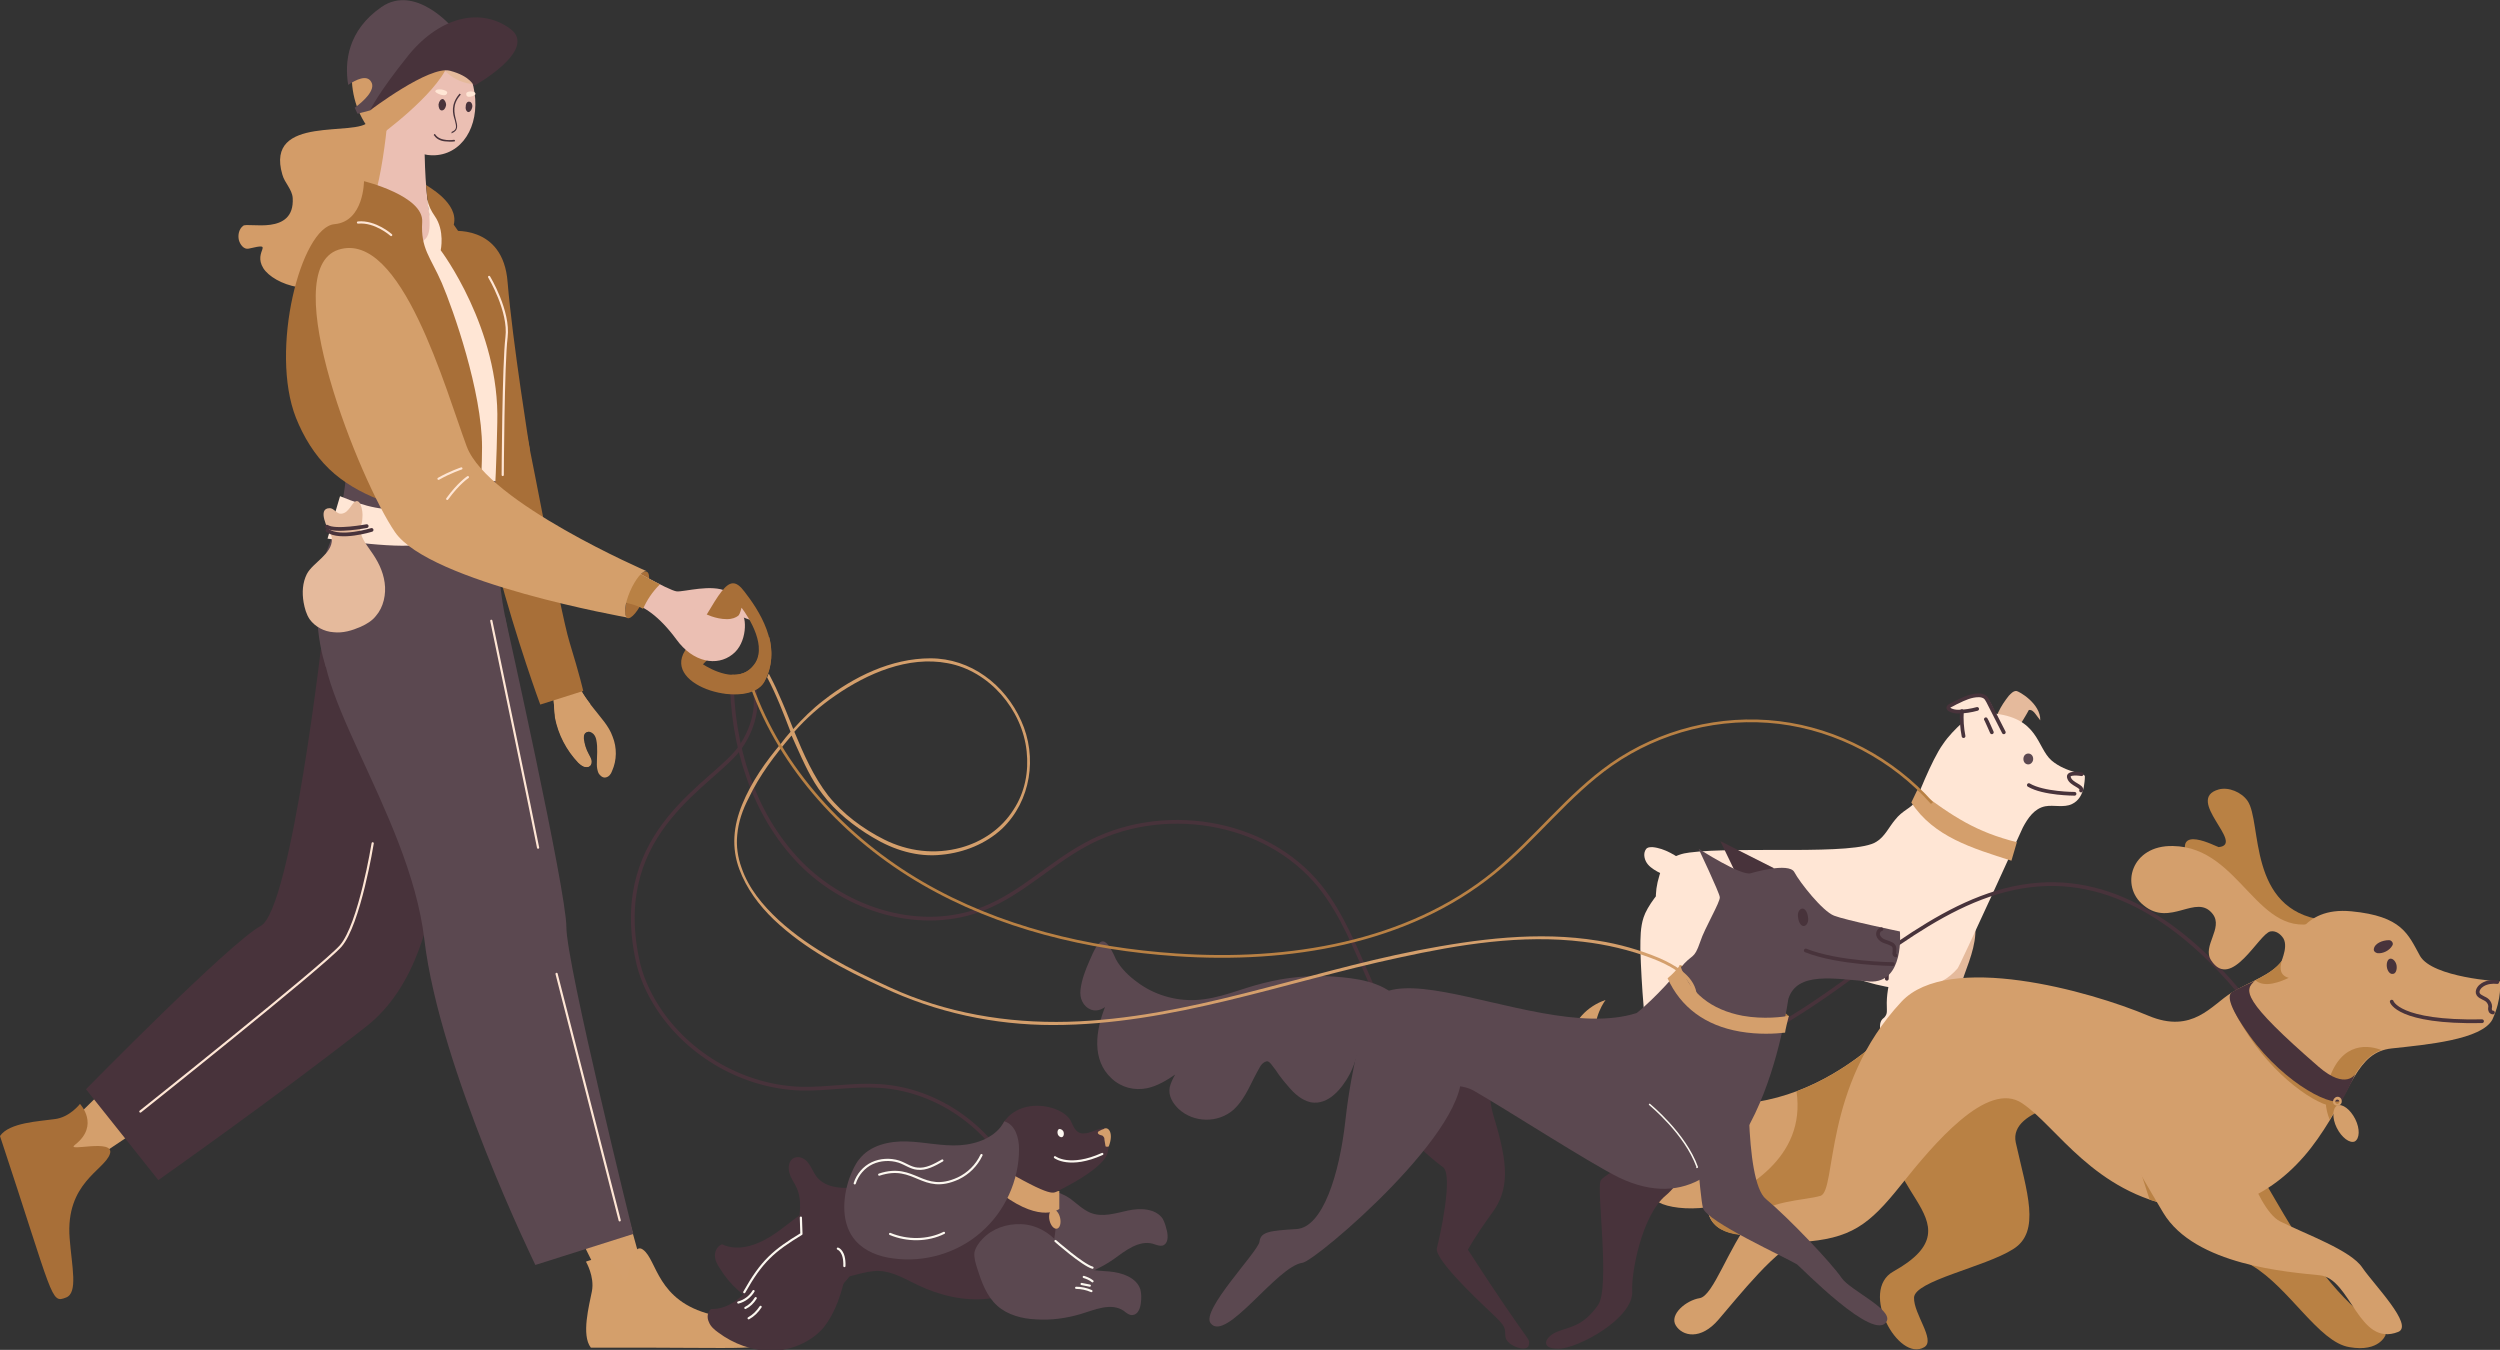 <?xml version="1.0" encoding="utf-8"?>
<!-- Generator: Adobe Illustrator 25.4.1, SVG Export Plug-In . SVG Version: 6.00 Build 0)  -->
<svg version="1.1" id="Ebene_1" xmlns="http://www.w3.org/2000/svg" xmlns:xlink="http://www.w3.org/1999/xlink" x="0px" y="0px"
	 viewBox="0 0 459.5 248.1" style="enable-background:new 0 0 459.5 248.1;" xml:space="preserve">
<rect x="0" y="0" width="459.5" height="248.1" fill="#333333" stroke="none"/>
<style type="text/css">
	.st0{fill:#E5BA9C;}
	.st1{fill:#FFE6D5;}
	.st2{fill:none;stroke:#48333B;stroke-width:0.686;stroke-linecap:round;stroke-linejoin:round;stroke-miterlimit:10;}
	.st3{fill:#5B4850;}
	.st4{fill:#D49F6C;}
	.st5{fill:#B98144;}
	.st6{fill:#48333B;}
	.st7{fill:#D49F6B;}
	.st8{fill:#A86F38;}
	.st9{fill:#D39C68;}
	.st10{fill:#EBBFB3;}
	.st11{fill:#FCF8F0;}
	.st12{fill:none;stroke:#FFE6D5;stroke-width:0.406;stroke-linecap:round;stroke-linejoin:round;stroke-miterlimit:10;}
	.st13{fill:none;stroke:#FCF8F0;stroke-width:0.406;stroke-linecap:round;stroke-linejoin:round;stroke-miterlimit:10;}
	.st14{fill:none;stroke:#B98144;stroke-width:0.502;stroke-miterlimit:10;}
</style>
<g>
	<g>
		<path class="st0" d="M301,210.6c-0.2,0-0.4,0-0.6-0.1c-0.4-0.1-0.7-0.5-0.9-1c-0.2-0.6-0.1-1.2-0.2-1.8c0-0.4,0-0.9,0-1.3
			c0-1.4,0.1-2.7,0.1-4.1c0-1.2,0.3-2.7,1.5-2.9c0.3,0,0.6,0,0.9,0c0.8-0.1,1.2-1,1.6-1.7c3.8-7.3,10.3-7.1,9.7-13.1
			c-0.3-3.5-0.5-7.1-0.6-10.6c0-2,0-4,0.6-5.8c0.6-1.9,3.1-5.4,4.9-6.3l9.5,8.4c-1.7,6.7-3.3,13.4-5.5,19.9
			c-0.3,0.9-0.7,1.9-1.2,2.7c-0.9,1.4-2.3,2.3-3.7,3.2c-2.6,1.7-5.2,3.4-7.9,4.9c-1.5,0.8-3.1,1.6-4.4,2.8c-0.7,0.6-1.3,1.5-1.5,2.4
			c0,0.1,0,0.2,0,0.2c0,0.1,0.1,0.1,0.2,0.1c0.5,0.2,0.8,0.7,1,1.1c0.2,0.5,0.3,1,0.4,1.5c0,0.5,0,1-0.4,1.3
			c-0.2,0.1-0.5,0.2-0.8,0.2C302.9,210.6,302,210.6,301,210.6C301,210.6,301,210.6,301,210.6z"/>
		<path class="st0" d="M360.7,166.3c1.2,0.3,1.9,1.5,2.2,2.8c0.7,3.4-0.7,6.9-1.9,10.2c-0.8,2.4-1.5,4.8-2.1,7.2
			c-0.3,1.5,0.7,18.7,1.1,20.2c0.1,0.5,0.2,1.1,0.6,1.4c0.5,0.5,1.2,0.6,1.7,1c0.6,0.4,0.9,1.3,0.3,1.6c-0.2,0.1-0.3,0.1-0.5,0.1
			c-0.9,0.1-1.7,0.1-2.6,0.2c-0.3,0-0.5,0-0.8,0c-0.5-0.2-0.7-0.7-0.9-1.1c-3.3-7.2-3.1-14.4-4.8-22.1c-0.2-0.9-0.3-2,0.3-2.6
			c0.2-0.2,0.4-0.3,0.5-0.5c0.4-0.5,0.3-1.1,0.3-1.7c-0.2-4.3,1.7-8.3,2.9-12.5c0.3-1,0.6-2,1.2-2.9
			C358.6,166.7,359.7,166.1,360.7,166.3z"/>
		<path class="st0" d="M367.7,132.4c0.6,0.6,1.8,1.6,2.7,1.3c0.7-0.2,1-0.7,1.4-1.3c0.4-0.6,1.1-1.9,1.1-1.9
			c0.5-0.1,0.9,0.3,1.2,0.7c0.3,0.4,0.6,0.8,0.9,1.2c0.1-3.1-4-5.4-4.4-5.4c-0.6,0-1,0.5-1.4,0.9c-0.7,0.9-1.4,1.9-1.9,3
			c-0.1,0.2-0.2,0.4-0.2,0.6C367.2,131.7,367.4,132.1,367.7,132.4z"/>
		<path class="st1" d="M312.6,174.2c3.7,1.4,7.5,2.3,11.4,2.9c1.9,0.3,3.8,0.5,5.7,0.6c2,0.1,4.1,0.2,6.1,0.5c3.6,0.5,17,7.9,24-0.2
			c0.4-0.4,12-25.9,12-25.9c0.9-1.7,2.1-3.5,4.1-3.9c1.6-0.3,3.4,0.3,4.9-0.4c1.3-0.6,1.9-1.8,2.2-3.1c0.1-0.7,0.2-1.3,0.2-2
			c0-0.4-1.2-0.6-1.5-0.7c-1.6-0.4-3.3-1.1-4.6-2.2c-2.8-2.4-2.3-8-11.1-8.7c-1.4-0.1-3-0.6-5.3,1.7c-1.3,1.2-2.6,2.5-3.6,4
			c-2.1,2.9-5,10.5-5,10.5c-0.9,1.3-2.4,1.6-3.8,3.4c-1.1,1.3-1.9,3.1-3.4,4c-3.8,2.6-25.5,0.8-34.4,2c-2.6,0.3-4.8,1.6-5.5,4.2
			C302.9,167.7,306,171.6,312.6,174.2z"/>
		<path class="st2" d="M381.3,145.9c0,0-5.7,0-8.4-1.6"/>
		<path class="st3" d="M371.9,139.5c0,0.6,0.4,1,0.9,1c0.5,0,0.9-0.5,0.9-1c0-0.6-0.4-1-0.9-1C372.3,138.5,371.9,138.9,371.9,139.5z
			"/>
		<path class="st2" d="M382.6,142.3c0,0-2.8-0.5-2.3,0.7c0.4,1.2,2.6,1.5,2.2,2.3"/>
		<path class="st1" d="M366.4,134.1c0,0,1.7,0.2,1.1-0.8c-0.6-1-1.4-5.4-3.4-5.5c-2-0.1-6.5,1.8-6,2.5c0.5,0.6,2.5-0.1,2.4,0.8
			c-0.1,0.9,0.2,3.3,0.2,3.3L366.4,134.1z"/>
		<path class="st2" d="M368.3,134.6c-1-1.9-1.9-3.8-2.9-5.7c-0.2-0.3-0.3-0.6-0.6-0.8c-0.3-0.2-0.7-0.3-1.1-0.3
			c-1.4,0-2.7,0.6-3.9,1.2c-0.5,0.2-0.9,0.5-1.4,0.7c-0.1,0.1-0.3,0.2-0.3,0.4c0,0.1,0.1,0.2,0.2,0.3c0.5,0.3,1.1,0.4,1.6,0.4
			c1.2,0,2.4-0.2,3.5-0.5"/>
		<path class="st2" d="M360.6,130.7c-0.1,1.5,0,3.1,0.3,4.6"/>
		<path class="st2" d="M366.1,134.6c0,0-1-2.3-1.1-2.4"/>
		<path class="st1" d="M303.7,155.7c-0.3,0-0.7,0-1,0.2c-0.1,0.1-0.2,0.2-0.3,0.4c-0.4,0.8-0.1,1.9,0.5,2.6s1.5,1.2,2.3,1.6
			c0.6,0.3,1.2,0.6,1.8,0.5l2.9-2.4C308.1,157.3,306,155.9,303.7,155.7z"/>
		<path class="st1" d="M353.4,168.4c1.2,0.3,1.9,1.5,2.2,2.8c0.7,3.4-0.7,6.9-1.9,10.2c-0.8,2.4-1.5,4.8-2.1,7.2
			c-0.3,1.5,0.7,18.7,1.1,20.2c0.1,0.5,0.2,1.1,0.6,1.4c0.5,0.5,1.2,0.6,1.7,1c0.6,0.4,0.9,1.3,0.3,1.6c-0.2,0.1-0.3,0.1-0.5,0.1
			c-0.9,0.1-1.7,0.1-2.6,0.2c-0.3,0-0.5,0-0.8,0c-0.5-0.2-0.7-0.7-0.9-1.1c-3.3-7.2-3.1-14.4-4.8-22.1c-0.2-0.9-0.3-2,0.3-2.6
			c0.2-0.2,0.4-0.3,0.5-0.5c0.4-0.5,0.3-1.1,0.3-1.7c-0.2-4.3,1.7-8.3,2.9-12.5c0.3-1,0.6-2,1.2-2.9
			C351.3,168.8,352.3,168.2,353.4,168.4z"/>
		<path class="st2" d="M344.2,171.2c0,0,2.9,3.5,2.6,8.7"/>
		<path class="st1" d="M290,211c-0.2,0-0.4,0-0.6-0.1c-0.4-0.1-0.7-0.5-0.9-1c-0.2-0.6-0.1-1.2-0.2-1.8c0-0.4,0-0.9,0-1.3
			c0-1.4,0.1-2.7,0.1-4.1c0-1.2,0.3-2.7,1.5-2.9c0.3,0,0.6,0,0.9,0c0.8-0.1,1.2-1,1.6-1.7c3.8-7.3,10.3-7.1,9.7-13.1
			c-0.3-3.5-0.5-7.1-0.6-10.6c0-2,0-4,0.6-5.8c0.6-1.9,3.1-5.4,4.9-6.3l9.5,8.4c-1.7,6.7-3.3,13.4-5.5,19.9
			c-0.3,0.9-0.7,1.9-1.2,2.7c-0.9,1.4-2.3,2.3-3.7,3.2c-2.6,1.7-5.2,3.4-7.9,4.9c-1.5,0.8-3.1,1.6-4.4,2.8c-0.7,0.6-1.3,1.5-1.5,2.4
			c0,0.1,0,0.2,0,0.2c0,0.1,0.1,0.1,0.2,0.1c0.5,0.2,0.8,0.7,1,1.1c0.2,0.5,0.3,1,0.4,1.5c0,0.5,0,1-0.4,1.3
			c-0.2,0.1-0.5,0.2-0.8,0.2C291.9,211,291,211,290,211C290,211,290,211,290,211z"/>
		<path class="st2" d="M321.8,172.3c0,0-4.4,0.2-6,2.6"/>
		<path class="st4" d="M370.7,154.8c-7.5-1.9-11.6-4.6-18.3-9.6l-1.1,2.3c4.1,6.3,11.2,8.4,18.4,10.7L370.7,154.8z"/>
	</g>
	<path class="st2" d="M187.8,220.4c-3.3-11.4-14.3-20.1-26.2-20.8c-4.8-0.3-9.5,0.6-14.3,0.5c-10.5-0.3-20.7-6.1-26.4-14.9
		c-1.8-2.8-3.2-5.9-3.8-9.1c-4.9-23.7,14.4-32.1,19-38.8c2.2-3.2,3.4-7.2,2.5-10.9"/>
	<path class="st2" d="M415.4,187.2c-9.2-12.5-22.1-24.4-37.7-24.7c-16.9-0.3-30.5,12.7-44.6,22.1c-11.1,7.4-23.5,12.9-36.5,16.1
		c-11.4,2.8-24.5,3.5-33.7-3.8c-10.4-8.3-12-23.6-20.3-34c-10-12.4-29.3-15.3-43.2-7.6c-6.4,3.5-11.7,8.9-18.4,11.6
		c-11.5,4.7-25.3,0.5-34-8.4c-8.6-8.9-12.5-21.6-12.5-34"/>
	<g>
		<path class="st5" d="M397.4,211.5c0,0,9.5,17,16.5,21.1c6.9,4.1,12.3,14.1,17.9,15c5.6,1,6.7-2.3,6.7-2.3s-4.1-3.4-5.4-4.6
			c-12.9-11.7-18.4-30.9-25-33.1L397.4,211.5z"/>
		<g>
			<path class="st4" d="M351.3,185c0,0-17.1,22.5-41.2,17.1c-24.8-5.6-15-18.3-15-18.3c-6.6,2.2-11.2,11.3,1.1,19.5
				c-7.9,10.3,8.2,14.3,10.4,13.9c-6.8,2.8-0.3,5.7,7.2,4.7c0.8,10.2,23.1,1.9,23.2,1.6c0.2-0.5,9.1-22,9.1-22L351.3,185z"/>
			<path class="st5" d="M313.9,222c-0.3,0-0.5,0.1-0.8,0.1c7.7-3.1,18.9-9.2,17.1-21.5c13-4.9,21.2-15.6,21.2-15.6l-5.1,16.7
				c0,0-8.9,21.4-9.1,22C337,223.9,314.7,232.2,313.9,222z"/>
		</g>
		<path class="st5" d="M383.6,202.1c0,0-14.5,1.4-13.1,7.9c2,9,4.7,16.4-0.5,19.6c-5.2,3.3-18.1,5.8-18.2,8.9c-0.1,3,4,7.8,1.9,9.1
			c-4.8,2.9-12-10.4-5.7-13.9c17-9.5-6.1-15.5,1.4-29.6c2.6-4.9,10.9-14.7,10.9-14.7L383.6,202.1z"/>
		<path class="st5" d="M407.8,155.7c5-0.5-6.4-8.8,0-10.6c1.8-0.5,4.2,0.5,5.3,2.1c2.7,3.9-0.1,20,13.9,21.9
			c-0.7,0.6-1.5,1.2-2.5,1.5c-1.5,0.4-3.2,0.1-4.7-0.2c-1.9-0.4-3.9-0.7-5.7-1.5c-1.7-0.7-3.3-1.6-4.7-2.7c-1.4-1.1-2.5-2.3-3.7-3.6
			c-1.3-1.3-2.7-2.6-3.4-4.3C399.1,151.1,407.5,155.7,407.8,155.7z"/>
		<path class="st4" d="M459.5,180.4c0,0-12.4-0.7-14.7-4.7c-2.2-4-3.3-7.3-12.6-8.2c-9.3-0.9-10.8,6.3-12.7,9
			c-1.9,2.7-5.8,3.8-9.4,6c-3.6,2.2-7.1,7.6-15.2,4.2c-10.9-4.6-36.8-11.8-45.4-2.6c-14.5,15.5-11.9,34.8-14.9,35.7
			c-3.1,0.9-9.9,0.8-12.8,4.4c-4.1,5.1-6.9,14-9.4,14.4c-2.5,0.4-5.6,3-4.4,5c1.2,2,4.6,2.8,7.9-1.1c3.3-3.8,11.3-14,15-14.2
			c9.3-0.6,12.6-3.1,18.5-10.5c5.9-7.4,15.9-19.4,22.3-15c6.4,4.3,13.1,16.4,28.9,19.1c9.7,1.7,19-3.4,25.4-12.6
			c6.4-9.1,7.1-15.9,13.6-16.6c6.5-0.7,16.5-1.6,18.5-5.3C459.9,183.5,459.5,180.4,459.5,180.4z"/>
		<path class="st5" d="M414.7,180.3c-0.1,0-0.1-0.1-0.2-0.1c2-1,3.8-2.1,4.9-3.6c0.3-0.4,0.5-0.9,0.8-1.4l5.3,1.6
			C425.3,176.8,417.9,182.7,414.7,180.3z"/>
		<path class="st4" d="M399.4,155.5c12.6,0.2,15.5,17.7,27,13.9c0,0,0,0.1,0,0.1c0.3,1.5,1.8,2.9,1.6,5.5c-0.5,4.4-6.9,6.1-8.5,4
			c-0.7-1-0.1-2.4,0.2-3.4c0.3-1,0.5-2.2,0-3.1c-0.5-0.8-1.4-1.5-2.4-1.3c-2.1,0.4-7.2,11-10.9,5.3c-1.7-2.6,2.3-5.9,0.3-8.5
			c-3-3.9-7.8,2.5-12.7-1.6C389.6,162.9,391.7,155.3,399.4,155.5z"/>
		<path class="st5" d="M409.1,207.2c0.5,3.8,1.4,9.4,2.6,13.5c-3.6,1.3-7.4,1.7-11.3,1.1c-1.9-0.3-3.6-0.8-5.3-1.3
			c-1.6-4.9-2.9-9-3.7-11.8L409.1,207.2z"/>
		<path class="st4" d="M410.1,205.6c0,0,4.2,16.5,9,18.9c4.8,2.4,13,5.3,15.1,8.5c2.2,3.2,9.5,10.6,6.6,11.8
			c-7.3,2.9-8.7-9.8-14.4-10.4c-5.7-0.6-23-1.8-28.8-11.5c-5.8-9.7-9.7-16.9-9.7-16.9L410.1,205.6z"/>
		<path class="st5" d="M437.7,193c-4.2,1.5-5.6,6.3-9.5,12.8c-0.8-1.9-1.1-4.3-0.2-7.2C430.4,191.1,435.7,192.2,437.7,193z"/>
		<path class="st5" d="M413.8,180.6c0.3-0.2,0.6-0.3,0.6-0.3c-1.9,1.7-2.5,3.3,11.4,16.5c4,3.8,5.9,2.4,6.4,1.8
			c-0.8,1.4-1.6,3-2.6,4.7c-2.3,0.7-10.4-4.1-16.2-12.8c-3.4-5.1-3.8-7.1-3.4-7.9c0,0,0.1-0.1,0.1-0.1
			C411.3,181.8,412.6,181.2,413.8,180.6z"/>
		<path class="st6" d="M410.3,182.3c0.8-0.5,4.1-2,4.1-2c-1.9,1.7-2.5,3.4,11.8,15.8c5,4.3,6.7,1.3,6.7,1.3s-1.1,2.5-2.3,4.6
			c-1.1,2-10.5-2.5-17.1-11.6C409.2,184.4,409.5,182.8,410.3,182.3z"/>
		<path class="st7" d="M429.5,207.3c0.9,1.8,2.4,2.9,3.3,2.5c0.9-0.5,1-2.3,0.1-4.1c-0.9-1.8-2.4-2.9-3.3-2.5
			C428.7,203.6,428.6,205.5,429.5,207.3z"/>
		<path class="st7" d="M428.8,202.5c0,0.4,0.4,0.8,0.9,0.7c0.4,0,0.8-0.4,0.7-0.9c0-0.4-0.4-0.8-0.9-0.7
			C429.1,201.7,428.8,202.1,428.8,202.5z M429.2,202.5c0-0.2,0.2-0.4,0.4-0.4c0.2,0,0.4,0.2,0.4,0.4c0,0.2-0.2,0.4-0.4,0.4
			C429.4,202.9,429.2,202.7,429.2,202.5z"/>
		<path class="st6" d="M440.5,177.5c0.1,0.8-0.2,1.5-0.7,1.5c-0.5,0.1-1-0.5-1.1-1.3c-0.1-0.8,0.2-1.5,0.7-1.5
			S440.4,176.8,440.5,177.5z"/>
		<path class="st6" d="M439.1,172.8c-1.2,0-2.7,0.6-2.8,1.7c0,0.4,0.3,0.6,0.7,0.7c1,0.1,2.2-0.5,2.7-1.4
			C440,173.4,439.6,172.8,439.1,172.8z"/>
		<path class="st2" d="M439.6,184.1c0,0,1.1,3.9,16.6,3.6"/>
		<path class="st2" d="M459,180.5c-0.9-0.1-1.9,0-2.7,0.5c-0.5,0.3-1,0.9-0.9,1.5c0.1,0.4,0.4,0.6,0.8,0.8c0.3,0.2,0.7,0.3,1,0.6
			c0.3,0.3,0.5,0.7,0.5,1.1c0,0.2-0.1,0.4,0,0.7c0,0.2,0.3,0.4,0.5,0.4"/>
	</g>
	<g>
		<path class="st4" d="M101.7,127.9c-0.1-1,0.3-5.4,1.8-5.5c0.3,0,0.6,0.2,0.7,0.4c0.2,0.2,0.2,0.5,0.4,0.8c0.5,1.1,1.4,2,2,3
			c0.7,1.3,1.6,2.5,2.5,3.6c1.3,1.7,2.8,3.2,3.5,5.2c0.8,2,0.8,4.3-0.1,6.3c-0.2,0.6-0.6,1.1-1.2,1.2c-0.5,0.1-1-0.3-1.3-0.8
			c-0.2-0.5-0.3-1-0.3-1.6c0-1.5,0.2-3.1-0.1-4.5c-0.1-0.5-0.3-1-0.8-1.3c-0.4-0.3-1.1-0.3-1.4,0.1c-0.2,0.3-0.2,0.6-0.2,0.9
			c0.1,1,0.4,2,0.9,2.9c0.2,0.4,0.4,0.7,0.5,1.1c0.1,0.4,0,0.9-0.3,1.1c-0.6,0.5-1.5-0.1-2-0.6c-2.2-2.3-3.7-5.2-4.3-8.3
			C101.9,130.8,101.8,129.4,101.7,127.9z"/>
		<path class="st4" d="M101.7,127.9c-0.1-1,0.3-5.4,1.8-5.5c0.3,0,0.6,0.2,0.7,0.4c0.2,0.2,0.2,0.5,0.4,0.8c0.5,1.1,1.4,2,2,3
			c0.6,1,1.2,1.9,1.9,2.8c-0.2,0.5-0.3,1.1-0.5,1.6c-0.2,0.7-0.3,1.5-0.2,2.2c0.1,0.5,0.2,0.9,0.3,1.3c-0.2,0-0.4,0.1-0.6,0.3
			c-0.2,0.3-0.2,0.6-0.2,0.9c0.1,1,0.4,2,0.9,2.9c0.2,0.4,0.4,0.7,0.5,1.1c0.1,0.4,0,0.9-0.3,1.1c-0.6,0.5-1.5-0.1-2-0.6
			c-2.2-2.3-3.7-5.2-4.3-8.3C101.9,130.8,101.8,129.4,101.7,127.9z"/>
		<path class="st8" d="M88.4,69.9c0,0,5.4-1.7,6.8,2.7c1.4,4.4,7.6,39.4,9.5,45.5c1.9,6.2,2.5,8.9,2.5,8.9l-7.9,2.5
			C99.3,129.6,81.9,82.1,88.4,69.9z"/>
		<path class="st8" d="M82.6,42.5c0,0,9.9-1.5,10.7,9.4c0.9,10.9,4.1,30.8,4.1,30.8l-4.9,0.1L82.6,42.5z"/>
		<g>
			<path class="st9" d="M43.9,44.1c0.2,0.8,0.9,1.8,1.8,1.6c5.1-1.2,0.7,0.4,2.7,3.6c1.9,3,9.9,5.9,15,1C68,46,63.7,42.9,65,40.1
				c1.4-3.1,8.1,0.4,10.6-7.2c0.9-2.9,0.2-6.1-1.9-8.4c-1-1-2.1-1.8-3.1-2.7c-3.5-2.9-1.9-0.8-2.8,0.5c-2.1,3-19.2-1.4-15.9,9.8
				c0.4,1.5,1.8,2.7,1.9,4.3c0.4,7-8.3,4.4-9.1,5.1C43.9,42.1,43.7,43.2,43.9,44.1z"/>
			<ellipse transform="matrix(0.929 -0.369 0.369 0.929 -0.794 29.94)" class="st10" cx="77.9" cy="17" rx="9.1" ry="11.9"/>
			<path class="st10" d="M68.4,47.7v-8.6h-0.6c3-6.5,3.9-22.5,3.9-22.5l6.3,3.9c0,0-0.4,20.1,2.2,21.9c2.6,1.8-1.2,3.7-5.1,6.6
				c-2,1.5-5.4,0.4-7.8-1.4H68.4z"/>
			<path class="st9" d="M69,25.1c0.1,0.1,0.3,0.1,0.4,0.1c0.5-0.3,10.6-7.7,12.9-13.2c4.3-10.4-8.8-13.3-13.8-8.3
				C64,8.1,62.6,18.4,69,25.1z"/>
			<g>
				<path class="st6" d="M85.6,19.6c-0.1,0.5,0.2,1,0.5,1c0.3,0,0.6-0.4,0.7-0.9c0.1-0.5-0.2-1-0.5-1C85.9,18.6,85.6,19,85.6,19.6z"
					/>
				<path class="st1" d="M85.7,17.2c-0.1,1.1,1.6,0.4,1.7,0.1C87.4,16.6,85.7,16.7,85.7,17.2z"/>
				<g>
					<path class="st6" d="M82,19.3c-0.1,0.6-0.4,1-0.8,1c-0.4,0-0.6-0.5-0.6-1.1c0.1-0.6,0.4-1,0.8-1C81.7,18.3,82,18.8,82,19.3z"/>
					<path class="st1" d="M82.2,17c-0.1,1.1-2.2,0.1-2.2-0.2C80.1,16.1,82.2,16.5,82.2,17z"/>
				</g>
				<g>
					<path class="st6" d="M83,24.5C83.1,24.5,83.1,24.5,83,24.5c1.3-0.5,1.1-1.4,0.8-2.5c-0.3-1.2-0.7-2.8,0.8-4.5
						c0.1-0.1,0.1-0.2,0-0.2c-0.1-0.1-0.2-0.1-0.2,0c-1.6,1.9-1.2,3.6-0.8,4.8c0.3,1.2,0.4,1.7-0.5,2.1c-0.1,0-0.1,0.1-0.1,0.2
						C82.9,24.5,83,24.5,83,24.5z"/>
				</g>
				<g>
					<path class="st6" d="M82.1,26c0.8,0.1,1.4,0,1.4,0c0.1,0,0.2-0.1,0.1-0.2c0-0.1-0.1-0.1-0.2-0.1c0,0-2.5,0.4-3.4-1
						c-0.1-0.1-0.2-0.1-0.2,0c-0.1,0.1-0.1,0.2,0,0.2C80.3,25.7,81.3,26,82.1,26z"/>
				</g>
			</g>
			<path class="st0" d="M82.6,5.3c4.6,1.4,4.8,7.7,4.7,10.2C79,15,76.8,3.6,82.6,5.3z"/>
			<path class="st3" d="M68.2,15c-0.8-1.3-2.7-0.4-4.2,0.6c-0.7-4.2-0.1-10,6.1-14.3C76.3-3,83.1,5,83.1,5L68,20.3l-2.3,0.6
				c0,0-0.2-0.4-0.5-1.1C66.7,18.7,69.2,16.5,68.2,15z"/>
			<path class="st6" d="M87.1,15.8c0,0,11.9-6.6,6.7-10.5C88.5,1.4,81.1,2.9,75.2,10C69.4,17.2,68,20.3,68,20.3S78.9,12,82.7,13
				C86.5,14,87.1,15.8,87.1,15.8z"/>
		</g>
		<g>
			<g>
				<polygon class="st4" points="25.7,204.2 26.8,206.7 15.6,214.2 7.1,213.8 8.4,210.8 19.5,199.9 				"/>
				<path class="st8" d="M0,208.8c1.7-2.5,7.3-2.7,10-3.1c2.8-0.3,4.7-2.8,4.7-2.8s3.7,3.9-0.9,7.5c-2,1.5,7.4-1.3,6.4,1.7
					c-1,3-8.2,5.3-7.4,15.5c0.4,5.2,1.6,10.1-0.7,10.9C9.3,239.6,9.9,238.7,0,208.8z"/>
				<path class="st6" d="M59.4,115.8c0,0-5.8,51.4-11.5,54.4c-5.6,3-32.1,30-32.1,30l13.3,16.7c0,0,21.6-15.2,38.3-28.3
					C85.3,174.5,80.4,137,80.4,137L59.4,115.8z"/>
			</g>
			<g>
				<polygon class="st4" points="112.2,221.8 114.9,221.6 118.5,234.6 115.5,242.5 113,240.3 106.1,226.4 				"/>
				<path class="st7" d="M108.6,247.7c-1.8-2.3-0.3-7.8,0.2-10.4c0.5-2.7-1.1-5.4-1.1-5.4s4.8-2.3,6.9,3.3c0.9,2.3,1.1-7.4,3.6-5.5
					c2.6,1.9,2.5,9.4,12.5,11.9c5,1.2,10.1,1.6,10.1,4.1C140.7,248.5,140,247.6,108.6,247.7z"/>
				<path class="st3" d="M92.8,113.2c0,0,11.3,50.5,11.3,57.2c0,6.8,12.3,56.4,12.3,56.4l-18,5.7c0,0-17.6-36-20.4-59.8
					c-2.8-23.8-23.3-48.2-17.8-59.3C65.6,102.3,92.8,113.2,92.8,113.2z"/>
			</g>
			<path class="st3" d="M91.7,86.4c0,0-1.3,14.7,1.1,26.8c2,10,1.2,13.3,1.4,13.3s-34.3-3.9-34.3-3.9s-4-11,0.5-22.2
				c4.6-11.2,3-18.6,3-18.6L91.7,86.4z"/>
		</g>
		<path class="st1" d="M78.5,36.7c0,0,3.4,4.3,4.5,7.9c1.1,3.6,9.1,17.2,9.7,24.7c0.6,7.5-0.5,19.2-0.5,19.2L82.7,88L73,47.7
			c0,0,3.7-2.3,5.2-3.8c0.9-0.9,0.8-2.7,0.7-4.5C78.7,38.1,78.5,36.7,78.5,36.7z"/>
		<path class="st8" d="M83.4,41.3c1.2,1.7,5.9,8.3,9.5,19.6c2.7,8.2,2.5,23.1,2,34.2h-4.2c0.3-5,0.6-11,0.7-17.4
			C91.9,60.4,81,46,81,46s0.8-3.6-1.1-6.3c-0.7-1-1.1-1.9-1.3-2.8c-0.1-0.9-0.2-1.9-0.3-2.9C78.5,34.2,84.4,37.3,83.4,41.3z"/>
		<path class="st8" d="M80.3,94.3c-3.7-0.2-7.3-1.1-10.7-2.5c-3.3-1.3-6.5-3.1-9.1-5.6c-2.7-2.6-4.7-5.9-6.1-9.4
			c-4.9-12.4,0.9-35.1,7.1-35.6c5.4-0.5,5.4-7.9,5.4-7.9s11,2.7,10.7,7.5c-0.3,4.9,1.5,6.4,3.6,11.2c2.1,4.9,7.4,20,7.4,30.2
			c0,3.2-0.2,7-0.4,10.8C85.7,94.2,83,94.4,80.3,94.3z"/>
		<path class="st1" d="M76.7,93.8c-6.9,0-9-0.5-14.2-2.6L60.2,99c0,0,14.7,2.3,17.9,0.8C81.2,98.3,76.7,93.8,76.7,93.8z"/>
		<g>
			<path class="st8" d="M115.8,108.8c-1,2.3-1.2,4.5-0.5,4.8c0.7,0.3,2.1-1.4,3.1-3.7c1-2.3,1.2-4.5,0.5-4.8
				C118.1,104.7,116.8,106.4,115.8,108.8z"/>
			<g>
				<path class="st10" d="M114.3,103.6c0,0,8.7,5,10.1,5.1c1.4,0.1,6.4-1.4,9.2,0c2.8,1.5,5.5,4.2,5,5c-0.5,0.8-1.7-0.5-4-0.7
					c-2.2-0.2-4.6,1.4-6.7-0.3c-2.1-1.7-13.3-5.6-13.3-5.6L114.3,103.6z"/>
				<path class="st8" d="M140.5,125.3c3.6-6.6-1.3-13.5-3.7-16.6c-3.1-4.1-4.4,0.5-10.9,10.9C121.7,126.3,137.7,130.5,140.5,125.3z
					 M129.2,122.1c2.7-2.6,6.2-6.9,7.1-10.4c1.3,1.7,5,7.4,2.1,10.7C135.6,125.8,130.6,123,129.2,122.1z"/>
				<path class="st10" d="M129.6,112.8c0,0,1.9,1,4,1c2,0,2.6-1.2,2.6-1.2c1.1,0.7,1.2,5.6-1.6,7.7c-2.8,2.2-7.2,1.5-10.3-2.8
					c-3.1-4.2-6.1-6.3-8.6-6.7c-2.5-0.4-0.5-4.6-0.5-4.6L129.6,112.8z"/>
			</g>
			<path class="st5" d="M114.5,107.2l-0.2-3.6c0,0,4,2.3,7,3.8c0,0-0.1,0.1-0.1,0.1c-1.3,1.3-2.3,2.8-3,4.4c-0.9-0.5-1.8-0.8-2.7-1
				c-1.8-0.3-1.3-2.4-0.9-3.7C114.6,107.2,114.5,107.2,114.5,107.2z"/>
			<path class="st7" d="M62.2,45.9c11.6-3.7,19.7,25.8,23.6,36.2c3.9,10.3,33.1,22.9,33.1,22.9c-0.7-0.3-2.1,1.4-3.1,3.7
				c-1,2.3-1.2,4.5-0.5,4.8c0,0-36.3-6.4-42.7-15.7C66.2,88.5,50.6,49.7,62.2,45.9z"/>
		</g>
		<path class="st0" d="M66.6,95.3c0.1-0.9,0-1.8-0.4-2.7c-0.1-0.2-0.3-0.5-0.6-0.5c-0.2,0-0.3,0.1-0.5,0.2c-0.4,0.4-0.7,1-1.1,1.4
			c-0.4,0.5-1,0.8-1.6,0.7c-0.7-0.2-1.1-1-1.8-1c-2.4,0-0.3,3.9,0.1,4.7c0.2,0.3,0.3,0.6,0.3,1c0.1,2.7-3.5,4.3-4.6,6.4
			c-0.8,1.6-0.9,3.4-0.6,5.2c0.2,1.1,0.5,2.2,1.1,3.1c1,1.4,2.7,2.3,4.4,2.4c1.7,0.2,3.4-0.3,5-1c1.1-0.5,2.1-1.1,2.8-2
			c1.4-1.6,1.9-4,1.6-6.1c-0.3-2.2-1.3-4.1-2.6-5.9c-0.9-1.3-1.9-2.6-1.9-4.1C66.4,96.5,66.6,95.9,66.6,95.3z"/>
		<path class="st2" d="M68.3,97.4c0,0-5.8,1.8-8.1,0.1"/>
		<path class="st2" d="M67.4,96.7c0,0-5.8,1.1-7.3,0.1"/>
	</g>
	<g>
		<path class="st5" d="M318.5,181.1c8.4,3.5,10.3,5.7,10.3,5.7l-2.1,1.4l-11.4-0.9l-6.2-5l-0.4-4.9
			C308.8,177.4,310.1,177.6,318.5,181.1z"/>
		<path class="st6" d="M277.9,196.6c-0.3,0-5.9,0.3-3.3,8.8c2.6,8.5,2.9,13.2-0.4,17.6c-3.2,4.4-4.4,6.7-4.4,6.7
			c11.9,18.4,11.4,16,11.2,17.5c-0.2,1.5-4.1,0.2-4.3-1.5c-0.2-1.7,0.4-1.6-2.7-4.5c-3.1-2.9-10.4-9.9-9.9-11.8
			c0.5-1.9,3.1-13.5,1.1-14.9c-2-1.3-16.1-13.4-12.7-18.4C255.8,191.2,277.9,196.6,277.9,196.6z"/>
		<path class="st6" d="M318.3,199.9c0,0-7.7,16.2-12.1,19.8c-4.4,3.6-6.4,14.2-6.2,17.6c0.3,5-10,10.6-13.6,10.6
			c-3.6,0-2.3-2.4,0-3.2c2.3-0.9,4.5-0.9,7.3-4.8c2.3-3.2-0.3-21.3,0.5-22.9c0.8-1.6,11.5-5.5,9.7-12.8c-1.7-7.3,2.8-10.8,2.8-10.8
			L318.3,199.9z"/>
		<polygon class="st6" points="326.1,159.6 316.2,154.6 320.1,162.7 		"/>
		<path class="st3" d="M252,197.4c-9.1-31.6,28.8-4.8,48.8-11.2c0.1,0,4.6-3.8,8-8.2c2.3-2.9,2.5-1.4,3.7-4.9
			c0.8-2.5,3.7-7.3,3.6-8.2c-0.1-0.9-3.9-8.9-3.9-8.9s7.9,5.1,9.6,4.5c0,0,7-2.1,8-0.2c1,1.9,5.2,7.2,7.3,8c2,0.8,12.1,2.9,12.1,2.9
			s0.9,9.6-5.6,9.2c-6.5-0.5-13.3-1.9-14.9,3.2c-0.1,0.2-5.8,45-31.2,32.8c-5.1-2.5-21-12.7-26.4-15.8
			C265.7,197.2,253.7,203.5,252,197.4z"/>
		<path class="st3" d="M248.1,197.4c1-2,1.5-4,2-6.1c0.5-2.3,1-4.6,2.1-6.6c0.4-0.8,1-1.6,1.8-1.9c0.9-0.3,1.7,0.4,2.4,1
			c0,0,0,0,0,0c0,0,0.1,0.1,0.1,0.1c0.1,0.1,0.1,0.1,0.2,0.2c0.3,0.3,0.7-0.2,0.4-0.5c-0.1-0.1-0.1-0.1-0.2-0.2
			c-3-3-7.6-3.6-11.7-3.9c-4.4-0.3-8.7,0.1-13,1.2c-4.1,1-8.1,2.9-12.4,3.1c-3.8,0.2-7.8-1-10.8-3.3c-1.4-1-3-2.5-3.9-4.2
			c-2.2-5-3.1-3.8-4.9,0.4c-0.7,1.6-1.4,3.4-1.6,5.2c-0.2,1.5,0.4,3.1,2,3.7c0.9,0.3,1.8,0,2.5-0.5c-1.7,4.3-2.5,9.7,1.2,13.1
			c1.8,1.7,4.2,2.3,6.6,1.8c1.8-0.4,3.5-1.4,5.1-2.5c-0.4,0.7-0.8,1.5-1,2.3c-0.3,1.6,0.5,2.9,1.6,4c2.8,2.6,7.3,2.7,10.2,0.1
			c1.7-1.6,2.7-3.8,3.7-5.8c0.4-0.8,0.8-1.5,1.2-2.2c0.2-0.3,0.6-0.7,1-0.8c0.4-0.2,0.9,0.4,1.1,0.7c0.5,0.6,0.9,1.2,1.3,1.8
			c0.5,0.7,1.1,1.4,1.7,2.1c1.1,1.3,2.4,2.5,4.1,2.9C244.2,203.2,246.7,200,248.1,197.4z"/>
		<path class="st3" d="M321.5,193.5c0,0-1.1,23.5,3.1,26.9c4.2,3.5,12,11.7,13.9,14.5c1.5,2.2,9.3,5.7,8.3,7.9
			c-2.1,4.3-16-10.1-16.5-10.4c-1.9-1.2-16.7-7.9-17.3-10.4c-0.6-2.4-1.6-16.9-1.6-16.9L321.5,193.5z"/>
		<path class="st3" d="M251.7,185.2c-0.4,0.2-3.3,10.5-4.4,20.6c-1.1,10.1-4.2,19.8-9,20.1c-4.9,0.3-6.6,0.5-6.8,2.3
			c-0.2,1.8-10.8,12.6-9,15c2.8,3.7,12.2-10.5,16.9-11.1c2.4-0.3,31.8-25.2,29-35.8C265.4,185.8,251.7,185.2,251.7,185.2z"/>
		<g>
			<path class="st11" d="M311.9,214.7C311.9,214.7,311.9,214.7,311.9,214.7c0.1,0,0.2-0.1,0.2-0.2c-2.2-6.2-8.7-11.5-8.8-11.6
				c-0.1-0.1-0.2,0-0.2,0c-0.1,0.1,0,0.2,0,0.2c0.1,0.1,6.5,5.3,8.7,11.4C311.7,214.7,311.8,214.7,311.9,214.7z"/>
		</g>
		<g>
			<path class="st4" d="M308.8,177.4c1.8,5.1,5.7,8.2,11.5,9.3c3.9,0.7,7.5,0.2,8.5,0c-0.2,0.7-0.7,2.8-0.7,3.1
				c-0.9,0.1-2.1,0.2-3.5,0.2c-1.4,0-3.1-0.1-4.8-0.4c-6.4-1.1-10.9-4.5-13.3-9.8C307.4,179.1,308.1,178.3,308.8,177.4z"/>
		</g>
	</g>
	<path class="st4" d="M136.4,147.9c-1.6,3.9-2,7.9-0.5,11.9c1.3,3.5,3.6,6.6,6.3,9.2c5.8,5.5,12.9,9.2,20.1,12.5
		c9.8,4.6,20.4,6.9,31.2,6.9c21.9,0,42.6-7.9,63.7-12.4c11-2.4,22.5-4.3,33.8-2.9c4.3,0.5,8.5,1.5,12.5,3c2.9,1.1,7.3,3.1,7.7,6.7
		c0,0.4,0.7,0.4,0.7,0c0-0.1,0-0.3-0.1-0.4c-0.6-3.2-4.1-5.1-6.8-6.3c-3.6-1.5-7.4-2.6-11.3-3.2c-11-1.8-22.3-0.3-33.2,1.8
		c-21.4,4.2-42.2,12.5-64.2,13.1c-11.2,0.3-22.5-1.6-32.7-6.3c-7.2-3.3-14.6-7-20.5-12.4c-2.9-2.7-5.5-5.8-6.8-9.6
		c-0.7-1.9-1-4-0.8-6c0.2-2.4,1-4.7,2.1-6.8c2-4.2,4.8-7.9,7.8-11.4c0,0,0.1-0.1,0.1-0.1c0.3,0.6,0.5,1.2,0.8,1.8
		c1.4,3.1,2.8,6.3,4.9,9c2.4,3.2,5.8,5.9,9.2,7.9c3.8,2.3,8.2,3.7,12.7,3.2c4.1-0.4,8.1-2,11.1-4.8c5.3-5.1,6.5-13.2,3.5-19.8
		c-3-6.7-9.3-11.5-16.7-11.5c-7.2,0-14.1,3.4-19.6,7.7c-2.1,1.6-3.9,3.4-5.6,5.3c-0.9-2.3-1.8-4.5-2.8-6.7c-0.5-1.2-1.1-2.3-1.7-3.5
		c-0.1,0.2-0.2,0.5-0.3,0.7c1.7,3.2,3,6.6,4.3,10c-0.6,0.7-1.2,1.4-1.7,2.1C140.8,139.9,138.1,143.7,136.4,147.9z M146,134.5
		c2.2-2.5,4.8-4.8,7.6-6.7c5.8-4,13.3-7.3,20.6-5.9c7.6,1.4,13.7,8.5,14.5,16.2c0.4,3.7-0.3,7.5-2.4,10.7c-2.2,3.5-5.7,5.9-9.7,7
		c-4.8,1.3-9.7,0.7-14.1-1.5c-3.8-1.9-7.6-4.7-10.3-8.1C149.5,142.7,147.7,138.6,146,134.5z"/>
	<path class="st6" d="M330.5,168.7c0.1,0.9,0.6,1.6,1.1,1.5c0.5-0.1,0.9-0.8,0.7-1.7c-0.1-0.9-0.6-1.6-1.1-1.5
		C330.7,167.1,330.3,167.8,330.5,168.7z"/>
	<path class="st2" d="M345.8,170.8c-0.5,0.1-0.7,0.7-0.6,1.1s0.5,0.8,0.9,1c0.4,0.2,0.9,0.3,1.3,0.5c0.2,0.1,0.5,0.2,0.6,0.4
		c0.3,0.3,0.2,0.8,0.2,1.2c0,0.1-0.1,0.3,0,0.4c0,0.1,0.1,0.1,0.2,0.2"/>
	<path class="st2" d="M347.9,177.2c0,0-10-0.1-16-2.5"/>
	<path class="st12" d="M90.3,114.1c0,0,7.9,37.9,8.6,41.7"/>
	<line class="st12" x1="102.3" y1="179" x2="113.9" y2="224.3"/>
	<path class="st12" d="M68.5,155c0,0-2.4,14.9-5.9,18.9c-3.5,3.9-36.8,30.4-36.8,30.4"/>
	<path class="st12" d="M86,87.7c0,0-1.7,1.1-3.8,4"/>
	<path class="st12" d="M84.8,86.1c0,0-2.1,0.7-4.2,1.9"/>
	<path class="st12" d="M89.9,50.9c0,0,3.8,6.3,3.2,11.1c-0.6,4.8-0.7,25.3-0.7,25.3"/>
	<path class="st12" d="M71.9,43.2c0,0-2.9-2.6-6.1-2.3"/>
	<g>
		<path class="st6" d="M150.5,239.6c3.2-1.6,5.5-4.7,7.6-7.6c0.2-0.3,0.4-0.6,0.6-0.8l-2.1-10.1c-1.7-0.6-3.6-0.5-5.3,0
			c-3.3,1-5.9,3.6-8.8,5.6c-2.9,2-6.6,3.5-9.8,2c-0.8,0.3-1.3,1.2-1.3,2c0,0.9,0.4,1.7,0.9,2.4c1.8,3,4.6,5.6,7.9,6.8
			C143.5,241.3,147.3,241.2,150.5,239.6z"/>
		<path class="st3" d="M196.7,220.3c-2.2-1.5-4.9-2-7.5-1.4c-2.5,0.6-4.8,2.4-6,4.7c-0.5,0.9-0.8,1.9-0.7,2.9c0.1,1,0.7,1.8,1.3,2.6
			c1.5,2.1,3.2,4.4,5.6,5.5c2.3,1.1,5.1,0.9,7.6,0.3c2.7-0.7,5.3-1.8,7.6-3.4c2.2-1.6,4.7-3.6,7.3-2.9c0.6,0.2,1.3,0.5,1.9,0.3
			c0.9-0.4,0.9-1.6,0.7-2.6c-0.2-0.8-0.4-1.6-0.8-2.3c-1.3-1.9-4.1-2-6.4-1.5c-2.3,0.5-4.7,1.3-6.9,0.4
			C199,222.3,197.9,221.2,196.7,220.3z"/>
		<path class="st6" d="M186.1,214.2c-3.3-0.4-6.7-0.4-10,0.2c-3.1,0.5-6.1,1.5-9.2,2.2c-3,0.7-6,1.3-9.1,1.6
			c-2.7,0.3-5.9,0.3-7.7-1.9c-0.6-0.8-0.9-1.7-1.5-2.5c-0.6-0.8-1.6-1.4-2.6-1c-1,0.4-1.2,1.7-0.9,2.8s1,1.9,1.4,2.9
			c1.5,3.5-0.6,7.6,0.4,11.3c0.7,2.8,3.3,4.9,6.2,5.1c2.9,0.2,5.6-1.4,8.5-1.3c2.5,0.1,4.8,1.5,7.1,2.6c4,1.9,8.5,3,12.9,2.5
			s8.7-3,10.8-6.9c1.3-2.4,1.7-5.3,1.7-8c0-2.7-0.5-5.7-2.5-7.5C190,214.9,188,214.4,186.1,214.2z"/>
		<path class="st6" d="M196.8,206c0.4,0.8,0.7,1.8,1.6,2.2c0.4,0.2,0.8,0.1,1.2,0.1c2.1-0.3,5.4-3.3,4,3.5
			c-0.8,3.5-11.2,8.1-11.7,8.3c-1.8,0.6-3.9,0.7-5.7,0.1c-1.2-0.4-2.3-1.1-2.9-2.2c-0.7-1.2-0.6-2.7-0.5-4.1
			c0.1-1.2,0.6-2.5,0.7-3.7c0.1-1.1-0.1-1.8,0.4-2.9C186.7,201.3,195.1,202.9,196.8,206z"/>
		<path class="st4" d="M203.1,207.4c-0.1,0-0.1,0-0.2,0.1c-0.3,0.1-0.6,0.2-0.9,0.4c-0.1,0.1-0.2,0.1-0.2,0.2
			c-0.1,0.2,0.1,0.4,0.4,0.5s0.5,0.1,0.6,0.3c0.2,0.2,0.2,0.4,0.2,0.6c0.1,0.4,0.1,0.8,0.2,1.2c0.2,0.1,0.4,0.1,0.6,0
			C204.7,208.3,203.8,207.2,203.1,207.4z"/>
		<path class="st13" d="M193.9,212.7c0,0,2.7,2.1,8.7-0.6"/>
		<path class="st11" d="M195.5,208.1c0.1,0.4,0,0.8-0.3,0.9c-0.3,0.1-0.7-0.2-0.8-0.6c-0.1-0.4,0-0.8,0.3-0.9
			C195,207.5,195.4,207.7,195.5,208.1z"/>
		<path class="st6" d="M155.5,234c0.5-2.1,1-4.3,0.1-6.3c-0.8-1.9-2.8-3.1-4.9-3.2s-4.1,0.7-5.7,2c-2.7,2.2-4.1,5.6-6,8.5
			c-1.9,2.9-4.8,5.7-8.3,5.6c-0.7,0.5-0.8,1.6-0.4,2.4c0.3,0.8,1,1.4,1.7,1.9c2.8,2.1,6.3,3.4,9.9,3.4c3.5-0.1,7.1-1.6,9.4-4.2
			C153.7,241.1,154.7,237.5,155.5,234z"/>
		<path class="st3" d="M194.5,228.5c-1.6-2-4.1-3.4-6.8-3.5s-5.3,0.8-7.1,2.7c-0.7,0.7-1.3,1.6-1.5,2.5c-0.1,1,0.2,1.9,0.5,2.9
			c0.8,2.5,1.7,5.1,3.7,6.9c1.9,1.7,4.6,2.4,7.1,2.5c2.8,0.2,5.6-0.2,8.3-1c2.6-0.8,5.5-2.1,7.8-0.6c0.5,0.4,1.1,0.9,1.7,0.8
			c1-0.1,1.4-1.3,1.5-2.3c0.1-0.8,0.1-1.6-0.1-2.4c-0.7-2.2-3.4-3.1-5.7-3.3c-2.3-0.2-4.9-0.2-6.7-1.6
			C196.1,231.1,195.4,229.7,194.5,228.5z"/>
		<path class="st13" d="M154,229.5c0,0,1.3,0.4,1.2,3.2"/>
		<path class="st13" d="M197.8,236.7c0.9,0,1.9,0.2,2.8,0.6"/>
		<path class="st13" d="M198.8,236c0.5,0.1,1,0.2,1.5,0.3"/>
		<path class="st13" d="M199.2,234.7c0.6,0.2,1.1,0.4,1.6,0.8"/>
		<path class="st13" d="M135.7,239.4c1.2-0.3,2.2-1.1,2.8-2.1"/>
		<path class="st13" d="M137,240.4c0.8-0.4,1.4-1,1.9-1.8"/>
		<path class="st13" d="M137.6,242.3c0.9-0.5,1.6-1.2,2.2-2.1"/>
		<path class="st13" d="M194,228.1c0,0,5,4.4,6.8,4.9"/>
		<path class="st13" d="M136.8,237.5c3.2-5.7,5.4-7.6,10.5-10.7l-0.1-3"/>
		<path class="st4" d="M184.9,215.2c9.7,5.6,8.6,3.7,9.8,3.7l0,3.3c0,0-3.2,2.7-10.4-2.6C180.8,217,184.9,215.2,184.9,215.2z"/>
		<g>
			<path class="st3" d="M156.1,216.6c-1.3,3.8-1.5,8.5,1.2,11.5c1.7,1.9,4.3,2.9,6.9,3.2c5.7,0.8,11.8-1,16.1-4.8
				c4.4-3.8,7-9.5,7-15.3c0-2.1-0.7-4.5-2.7-5.1c-1.5,2.9-5,4.2-8.2,4.4s-6.5-0.6-9.7-0.7c-3.3-0.1-6.8,0.7-8.8,3.3
				C157.1,214.1,156.6,215.3,156.1,216.6z"/>
			<path class="st13" d="M157.1,217.5c0.5-1.6,1.7-3,3.2-3.7c1.5-0.7,3.3-0.8,4.9-0.3c1.2,0.4,2.2,1.2,3.4,1.3
				c1.6,0.2,3.2-0.7,4.6-1.5"/>
			<path class="st13" d="M161.6,215.9c6.6-2.2,7.9,3.7,14.5,0.7c1.9-0.9,3.4-2.4,4.3-4.3"/>
			<path class="st13" d="M163.6,226.8c3.1,1.3,6.9,1.3,9.9-0.2"/>
		</g>
		<ellipse transform="matrix(0.976 -0.218 0.218 0.976 -44.203 47.719)" class="st4" cx="193.9" cy="224" rx="1" ry="1.8"/>
	</g>
	<path class="st14" d="M355.1,147.6c-7.2-8.1-17.4-13.5-28.1-14.8c-10.8-1.3-21.9,1.5-30.8,7.7c-8,5.6-14,13.7-21.6,19.9
		c-16,13-37.8,16.5-58.4,15.1c-16.3-1.1-32.6-5-46.7-13.2c-14.1-8.2-25.9-20.9-31.4-36.3"/>
	<path class="st8" d="M141,117.4c-0.5,0.3-1.1,0.7-1.5,1.1c0.2,1.4,0,2.8-1,3.9c-1.1,1.3-2.6,1.7-4,1.6c-0.8,1-1.5,2.1-2,3.3
		c3.4,0.6,6.8,0.1,8-2.1c1.5-2.8,1.5-5.6,0.9-8.1C141.3,117.2,141.1,117.3,141,117.4z"/>
</g>
</svg>
